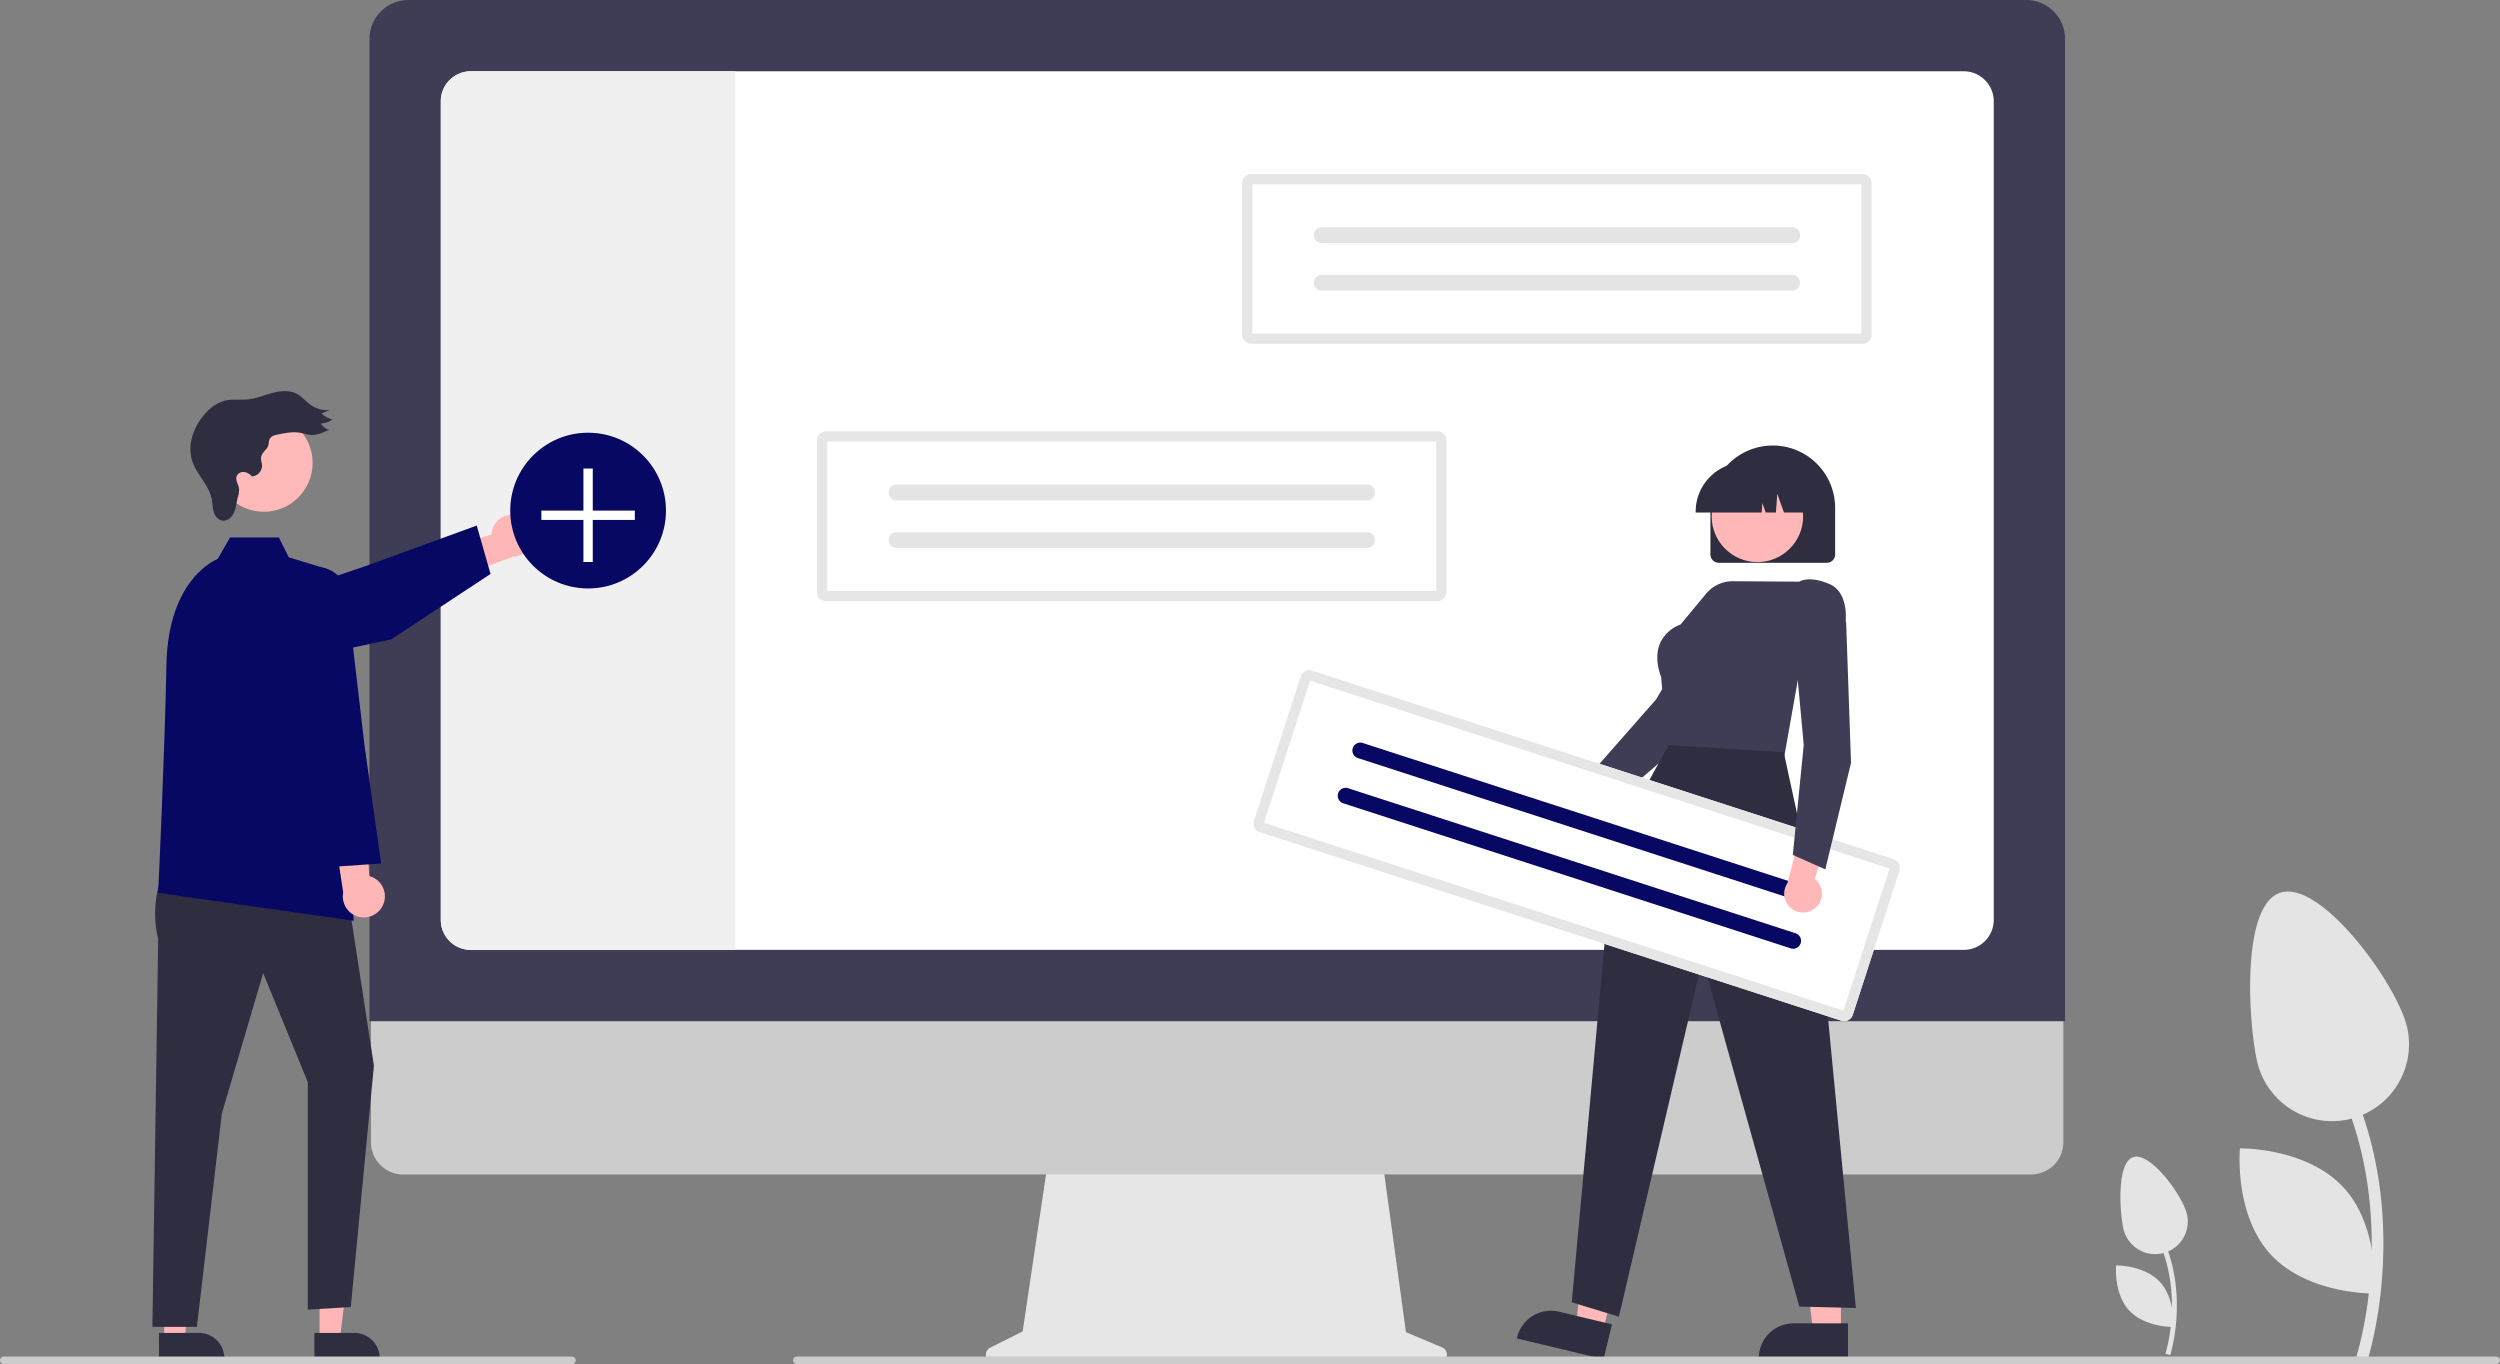 <svg data-name="Layer 1" xmlns="http://www.w3.org/2000/svg" width="1005.563" height="548.695"><rect width="100%" height="100%" fill="#808080" stroke="none"/><path d="M872.894 545.097c.096-.288 9.414-29.118-7.077-54.844l-1.684 1.079c15.964 24.903 6.957 52.854 6.864 53.134z" fill="#e4e4e4"/><path d="M854.025 493.952a13.113 13.113 0 1025.661-5.412c-1.494-7.086-14.164-24.722-21.25-23.228s-5.906 21.554-4.411 28.64zm2.389 33.143c6.324 6.835 17.638 6.65 17.638 6.65s1.06-11.267-5.264-18.1-17.638-6.65-17.638-6.65-1.06 11.266 5.264 18.1zm95.856 20.002c.227-.68 22.216-68.717-16.702-129.429l-3.973 2.547c37.672 58.77 16.416 124.732 16.197 125.391z" fill="#e4e4e4"/><path d="M907.74 426.399a30.946 30.946 0 0060.56-12.772c-3.528-16.723-33.427-58.343-50.15-54.816s-13.938 50.865-10.41 67.588zm5.638 78.215c14.925 16.128 41.625 15.69 41.625 15.69s2.502-26.586-12.423-42.714-41.625-15.69-41.625-15.69-2.502 26.586 12.423 42.714z" fill="#e4e4e4"/><path d="M580.096 541.975l-14.592-6.145-10.01-73.151H422.189l-10.85 72.852-13.056 6.528a3.1 3.1 0 001.387 5.873h179.223a3.1 3.1 0 001.203-5.957z" fill="#e6e6e6"/><path d="M816.987 472.411H162.158a12.973 12.973 0 01-12.944-12.973v-92.34h680.718v92.34a12.974 12.974 0 01-12.945 12.973z" fill="#ccc"/><path d="M830.616 410.74h-682V15.64A15.657 15.657 0 01164.256 0h650.72a15.657 15.657 0 0115.64 15.64z" fill="#3f3d56"/><path d="M789.887 28.676h-600.54a12.065 12.065 0 00-12.05 12.06v329.27a12.065 12.065 0 0012.05 12.06h600.54a12.072 12.072 0 0012.05-12.06V40.736a12.072 12.072 0 00-12.05-12.06z" fill="#fff"/><path d="M295.797 28.676v353.39h-106.45a12.065 12.065 0 01-12.05-12.06V40.736a12.065 12.065 0 0112.05-12.06z" fill="#f0f0f0"/><path d="M207.978 207.197a8.406 8.406 0 00-10.263 7.799l-28.653 8.447 11.862 10.014 25.39-9.557a8.452 8.452 0 001.664-16.703z" fill="#ffb6b6"/><path d="M92.205 270.771a11.952 11.952 0 01-3.808-23.276l58.064-19.6 45.292-16.5 5.559 19.455-39.984 26.347-62.624 13.311a12.025 12.025 0 01-2.499.263z" fill="#070764"/><path fill="#ffb6b6" d="M128.541 538.792h8.152l3.879-31.445h-12.033l.002 31.445z"/><path d="M126.461 536.13h16.056a10.232 10.232 0 0110.232 10.231v.333l-26.287.001z" fill="#2f2e41"/><path fill="#ffb6b6" d="M66.033 538.792h8.152l3.879-31.445H66.032l.001 31.445z"/><path d="M63.953 536.13H80.01a10.232 10.232 0 0110.232 10.231v.333l-26.287.001zm1.999-185.954a43.784 43.784 0 00-2.327 27.55L61.297 533.71h17.905l10.024-85.782 16.625-56.523 17.954 43.888v91.471l17.29-1.034 9.31-97.086-10.64-69.158z" fill="#2f2e41"/><path d="M131.452 228.818l-15.294-4.654-3.99-7.98H92.522l-4.958 8.645s-19.95 7.314-20.614 42.558-3.325 91.767-3.325 91.767l78.66 11.214z" fill="#070764"/><path d="M154.035 364.056a8.406 8.406 0 00-5.495-11.66l-2.305-29.783-12.261 9.52 4.069 26.824a8.452 8.452 0 0015.992 5.1z" fill="#ffb6b6"/><path d="M133.116 348.706l-17.458-44.588v-64.023a11.95 11.95 0 0123.82-1.385l7.1 60.87 6.723 47.733z" fill="#070764"/><circle cx="106.114" cy="186.2" r="19.632" fill="#ffb9b9"/><path d="M107.4 180.232c-.92 1.18-2.178 2.244-2.38 3.725-.15 1.097.329 2.182.375 3.288a4.388 4.388 0 01-4.102 4.393 4.868 4.868 0 00-3.134-1.792 2.891 2.891 0 00-2.976 1.72c-.583 1.647.766 3.32.983 5.054a10.452 10.452 0 01-.612 3.766c-.497 1.989-.63 4.093-1.503 5.949s-2.813 3.45-4.822 3.04c-1.69-.344-2.833-1.98-3.305-3.638s-.451-3.417-.793-5.106c-1.111-5.491-5.837-9.56-7.691-14.845-2.376-6.774.478-14.522 5.397-19.749a16.076 16.076 0 017.489-4.849c3.065-.78 6.306-.219 9.452-.553 3.364-.357 6.526-1.724 9.795-2.593s6.922-1.196 9.893.42c2.073 1.128 3.574 3.072 5.505 4.427a11.548 11.548 0 007.587 2.03l-3.21 1.404a10.31 10.31 0 004.324 2.369 7.48 7.48 0 01-4.609 1.618 5.264 5.264 0 003.317 2.55c-2.438 1.144-5.026 2.316-7.707 2.058-1.313-.126-2.568-.593-3.865-.833-2.764-.512-5.603.019-8.364.548-1.45.279-3.23.545-3.962 1.94-.61 1.16-.144 2.454-1.083 3.66z" fill="#2f2e41"/><circle cx="236.547" cy="205.371" r="31.32" fill="#070764"/><path fill="#fff" d="M255.339 205.371h-16.912v-16.913h-3.759v16.913h-16.913v3.758h16.913v16.913h3.759v-16.913h16.912v-3.758zM503.256 70.008a3.647 3.647 0 00-3.643 3.643v60.998a3.647 3.647 0 003.643 3.644h245.902a3.647 3.647 0 003.643-3.644V73.651a3.647 3.647 0 00-3.643-3.643z"/><path d="M503.256 70.008a3.647 3.647 0 00-3.643 3.643v60.998a3.647 3.647 0 003.643 3.644h245.902a3.647 3.647 0 003.643-3.644V73.651a3.647 3.647 0 00-3.643-3.643z" fill="#e6e6e6"/><path d="M503.71 134.194h244.993V74.107H503.71z" fill="#fff"/><path d="M531.566 91.4a3.188 3.188 0 000 6.375h189.273a3.188 3.188 0 10.003-6.375H531.566zm0 19.126a3.188 3.188 0 000 6.375h189.273a3.188 3.188 0 00.015-6.375H531.566z" fill="#e4e4e4"/><path d="M332.256 173.508a3.647 3.647 0 00-3.643 3.643v60.998a3.647 3.647 0 003.643 3.644h245.902a3.647 3.647 0 003.643-3.644v-60.998a3.647 3.647 0 00-3.643-3.643z" fill="#fff"/><path d="M332.256 173.508a3.647 3.647 0 00-3.643 3.643v60.998a3.647 3.647 0 003.643 3.644h245.902a3.647 3.647 0 003.643-3.644v-60.998a3.647 3.647 0 00-3.643-3.643z" fill="#e6e6e6"/><path d="M332.71 237.694h244.993v-60.087H332.71z" fill="#fff"/><path d="M360.566 194.9a3.188 3.188 0 000 6.375h189.273a3.188 3.188 0 10.003-6.375H360.566zm0 19.126a3.188 3.188 0 000 6.375h189.273a3.188 3.188 0 00.015-6.375H360.566z" fill="#e4e4e4"/><path d="M631.992 337.221a7.536 7.536 0 006.405-9.619l21.793-15.566-12.988-5.001-18.704 15.549a7.577 7.577 0 003.494 14.637z" fill="#ffb7b7"/><path d="M644.091 326.97l-7.23-12.349.154-.175 29.17-33.208 22.648-38.623 19.667 2.506.29 5.945-.059.089-31.246 46.97-.033.028z" fill="#3f3d56"/><path fill="#ffb7b7" d="M740.467 535.914l-11.121-.001-5.292-42.899 16.415.001-.002 42.899z"/><path d="M743.304 546.695l-35.862-.001v-.454a13.96 13.96 0 0113.958-13.958h21.904z" fill="#2f2e41"/><path fill="#ffb7b7" d="M644.748 535.55l-10.818-2.583 4.816-42.955 15.966 3.812-9.964 41.726z"/><path d="M645.003 546.695l-34.88-8.33.104-.44a13.96 13.96 0 0116.819-10.336l21.305 5.088zm42.97-323.693V204.28a25.086 25.086 0 0150.172 0V223a3.374 3.374 0 01-3.37 3.37h-43.433a3.374 3.374 0 01-3.37-3.37z" fill="#2f2e41"/><circle cx="706.868" cy="207.695" r="18.392" fill="#ffb7b7"/><path d="M682.038 205.778a19.867 19.867 0 0119.844-19.844h3.745a19.867 19.867 0 0119.844 19.844v.375h-7.913l-2.699-7.558-.54 7.558h-4.089l-1.362-3.813-.272 3.813h-26.558z" fill="#2f2e41"/><path d="M717.596 304.768l-46.83-1.782-2.618-30.637c-2.019-5.608-2.052-10.423-.097-14.31a14.324 14.324 0 017.908-6.836l10.247-12.376a13.947 13.947 0 0110.83-5.048l26.623.182c.642-.386 4.535-2.364 12.212.964 8.327 3.61 6.393 16.147 6.373 16.273l-.02.118-.091.077-17.71 14.914z" fill="#3f3d56"/><path fill="#2f2e41" d="M671.139 299.694l-22.151 40.386-16.794 183.737 18.975 5.795 33.587-143.73 38.98 139.652 22.745.569-15.487-161.159-13.534-62.396-46.321-2.854z"/><path d="M527.776 269.758a3.647 3.647 0 00-4.59 2.342l-18.809 58.025a3.647 3.647 0 002.342 4.59l233.919 75.828a3.647 3.647 0 004.589-2.342l18.81-58.025a3.647 3.647 0 00-2.342-4.59z" fill="#fff"/><path d="M527.776 269.758a3.647 3.647 0 00-4.59 2.342l-18.809 58.025a3.647 3.647 0 002.342 4.59l233.919 75.828a3.647 3.647 0 004.589-2.342l18.81-58.025a3.647 3.647 0 00-2.342-4.59z" fill="#e6e6e6"/><path d="M508.416 330.956l233.052 75.548 18.53-57.159-233.053-75.548z" fill="#fff"/><path d="M548.11 298.837a3.188 3.188 0 00-1.966 6.065l180.05 58.366a3.188 3.188 0 101.968-6.064h-.003zm-5.898 18.193a3.188 3.188 0 00-1.966 6.065l180.05 58.366a3.188 3.188 0 001.98-6.06l-.014-.004z" fill="#070764"/><path d="M730.32 365.075a7.536 7.536 0 00-.397-11.549l8.648-25.347-13.47 3.5-6.147 23.533a7.577 7.577 0 0011.366 9.863z" fill="#ffb7b7"/><path d="M734.183 349.694l-13.069-5.826 4.391-44.215-4.086-44.586 17.446-9.418 3.698 4.663.004.106 1.96 56.38-.01.042z" fill="#3f3d56"/><path d="M1004.036 548.695H320.588a1.567 1.567 0 01-1.539-1.134 1.53 1.53 0 011.477-1.919h683.385a1.615 1.615 0 011.616 1.194 1.528 1.528 0 01-1.49 1.859zm-774 0H1.588A1.567 1.567 0 01.05 547.56a1.53 1.53 0 011.477-1.919h228.385a1.615 1.615 0 011.616 1.194 1.528 1.528 0 01-1.49 1.859z" fill="#ccc"/></svg>